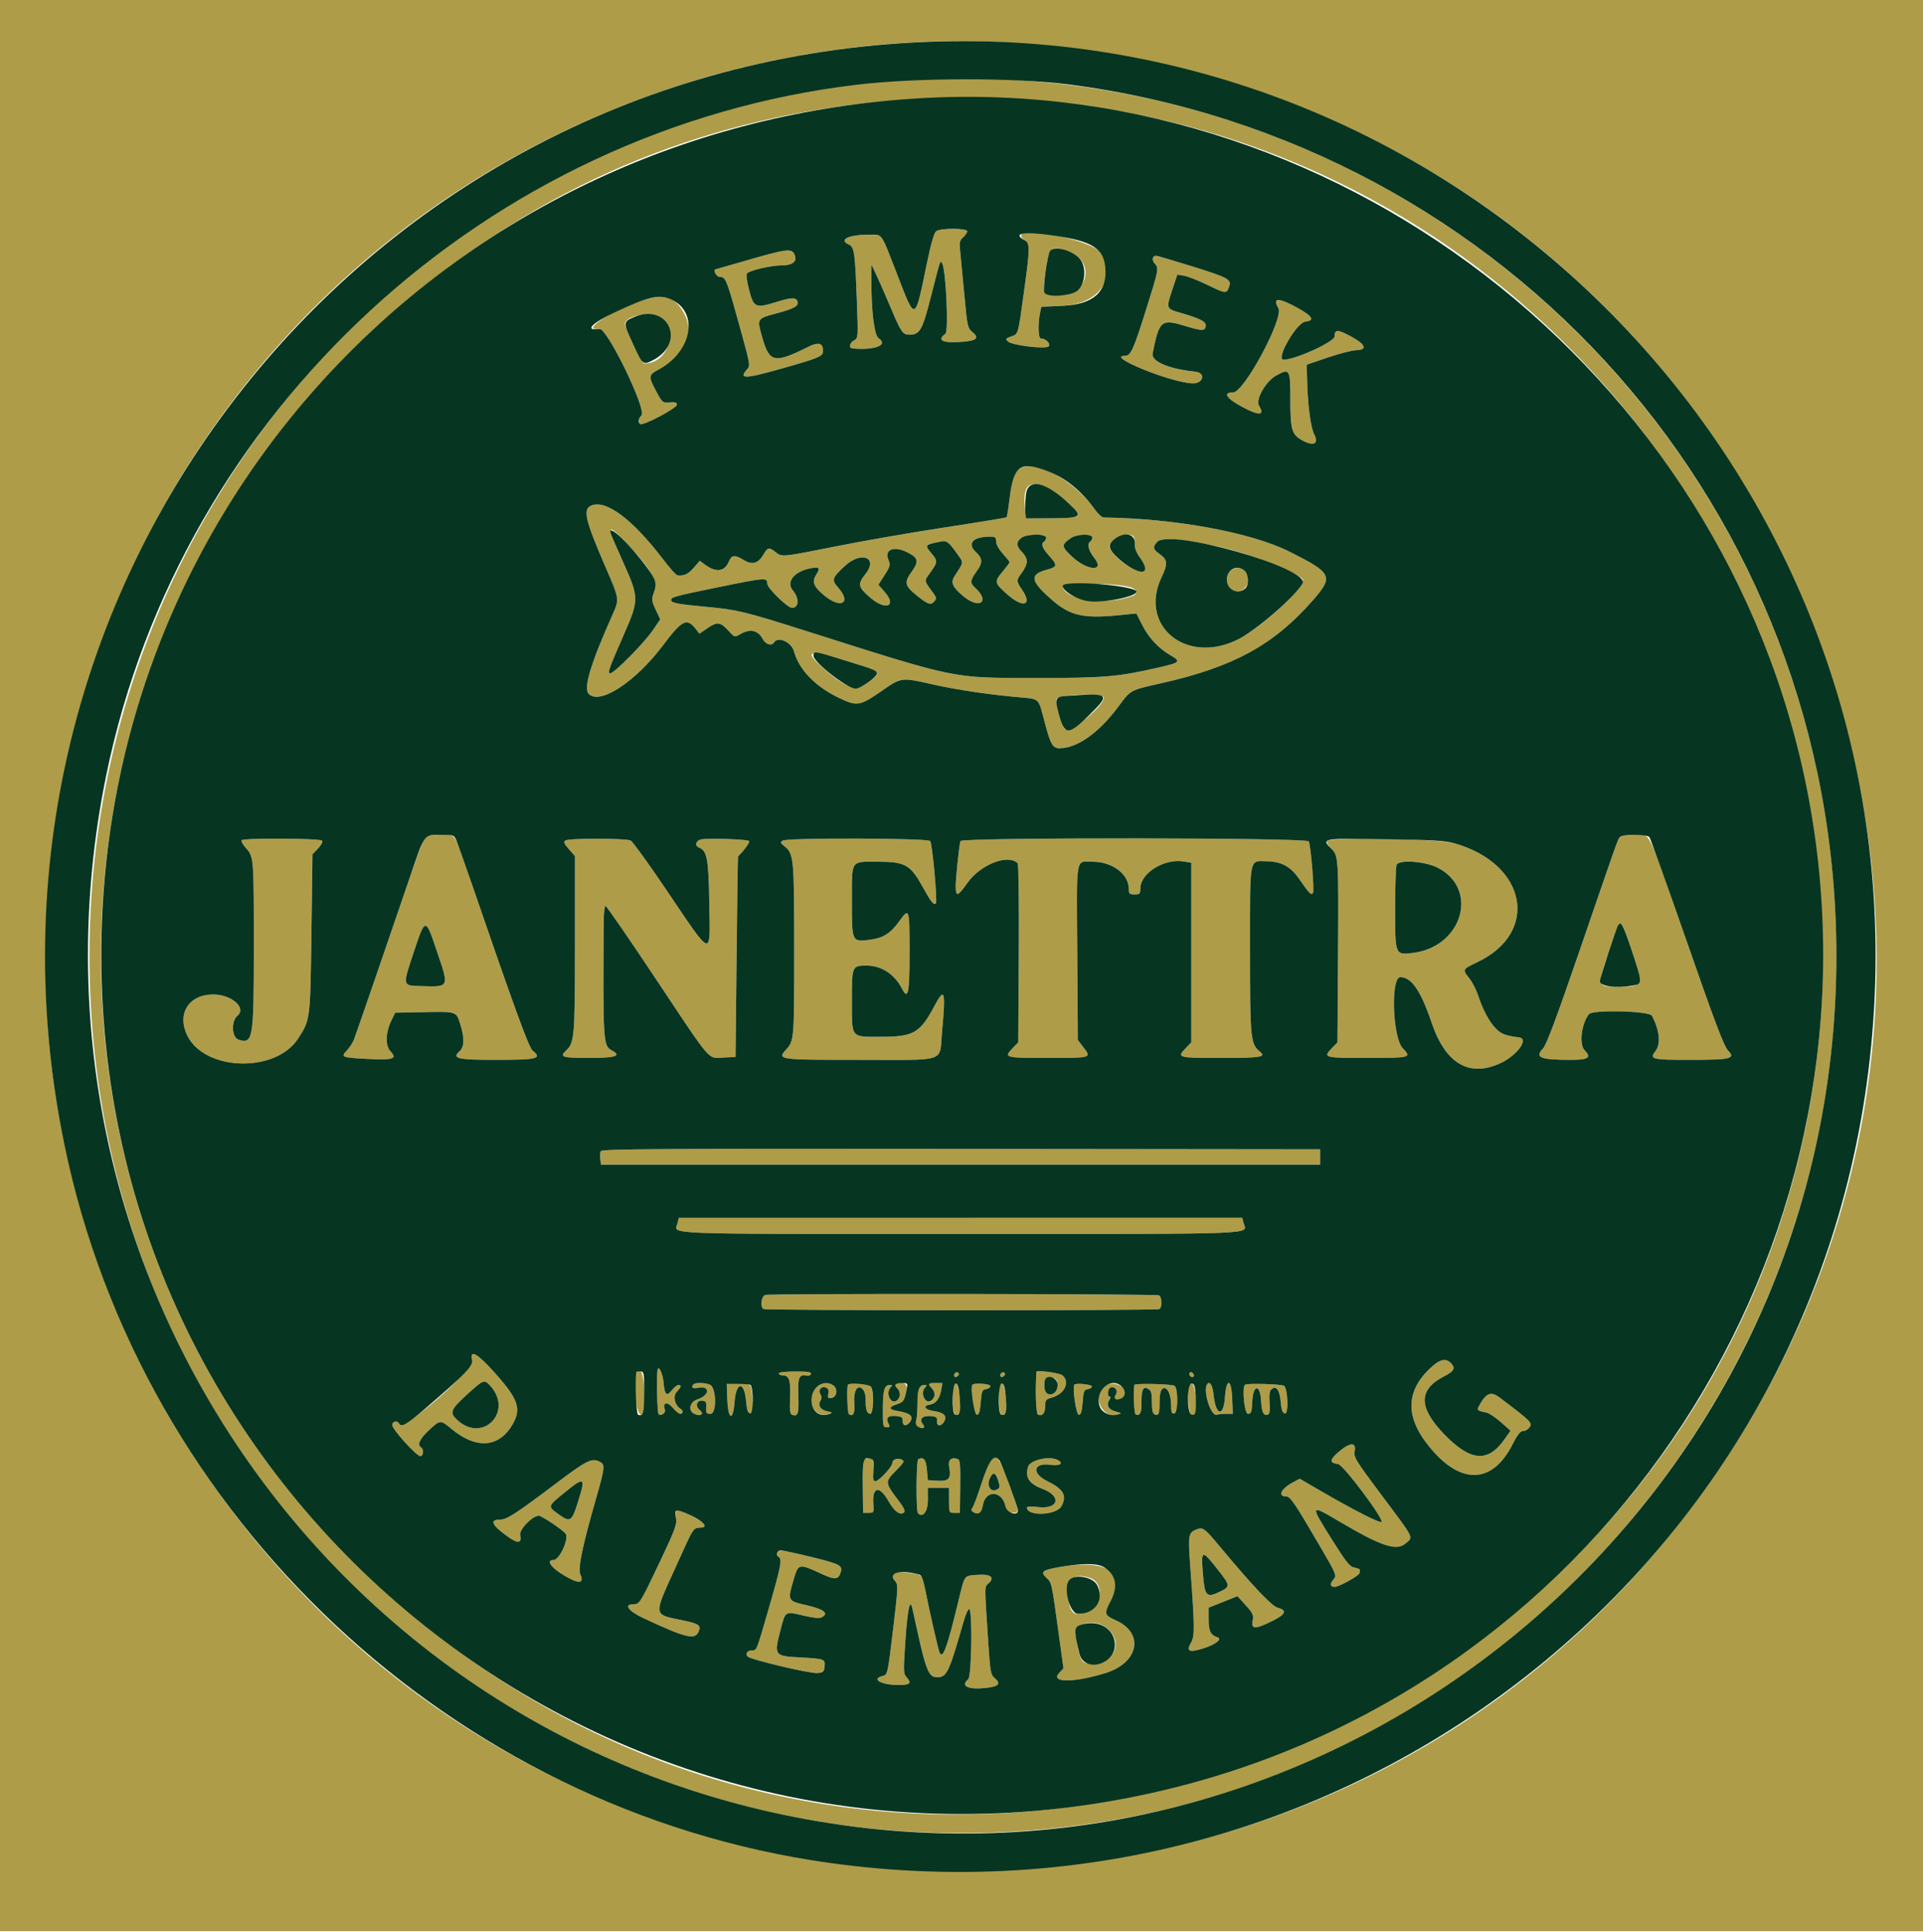 <svg id="svg" version="1.1" xmlns="http://www.w3.org/2000/svg" xmlns:xlink="http://www.w3.org/1999/xlink" width="400" height="401.7" viewBox="0, 0, 400,401.7"><g id="svgg"><path id="path0" d="M0.000 200.800 L 0.000 401.600 200.000 401.600 L 400.000 401.600 400.000 200.800 L 400.000 0.000 200.000 0.000 L 0.000 0.000 0.000 200.800 M209.056 8.817 C 366.403 17.996,446.142 199.572,346.063 320.800 C 269.360 413.712,123.781 411.452,49.797 316.200 C -31.803 211.143,15.955 57.344,142.600 17.339 C 163.891 10.614,187.644 7.568,209.056 8.817 M187.400 16.655 C 92.651 22.772,18.658 102.532,18.608 198.600 C 18.549 312.318,119.159 397.487,231.200 378.563 C 313.022 364.743,376.019 294.718,381.587 211.400 C 388.983 100.704,298.052 9.511,187.400 16.655 M213.800 20.833 C 328.804 28.424,406.762 145.489,369.956 255.322 C 333.863 363.028,204.518 410.717,108.094 351.871 C -8.337 280.816,-7.957 115.842,108.800 45.203 C 139.401 26.689,175.521 18.306,213.800 20.833 M194.712 48.100 C 194.302 48.420,193.627 50.755,192.834 54.600 C 190.260 67.085,190.470 66.996,186.670 57.200 C 183.135 48.087,183.631 48.800,180.826 48.800 C 176.500 48.800,174.336 49.841,176.558 50.853 C 177.711 51.379,177.855 52.404,178.241 62.855 C 178.512 70.205,178.504 70.316,177.658 70.769 C 176.727 71.267,176.492 72.369,177.300 72.450 C 181.900 72.906,184.886 71.751,182.758 70.339 C 181.851 69.736,181.236 64.720,181.245 58.000 L 181.249 55.000 182.209 57.000 C 182.737 58.100,184.003 60.980,185.023 63.400 C 187.431 69.119,187.753 69.600,189.165 69.600 C 191.330 69.600,191.866 68.661,193.613 61.800 C 195.668 53.731,195.564 54.038,195.987 54.800 C 196.770 56.211,197.348 68.902,196.652 69.411 C 194.935 70.667,195.849 71.292,199.182 71.140 C 203.037 70.965,203.897 70.401,202.309 69.088 C 201.277 68.236,201.209 67.935,200.621 61.600 C 200.285 57.970,199.893 53.894,199.752 52.541 C 199.523 50.349,199.587 50.003,200.347 49.352 C 201.919 48.007,201.438 47.600,198.276 47.600 C 196.546 47.600,195.091 47.804,194.712 48.100 M212.400 48.986 C 212.400 49.308,212.760 49.765,213.200 50.000 C 214.256 50.565,214.236 51.688,213.006 60.600 C 211.735 69.811,211.842 69.437,210.323 69.967 C 209.207 70.356,209.117 70.487,209.621 70.987 C 210.452 71.810,217.490 72.672,218.125 72.029 C 218.641 71.504,217.556 70.400,216.524 70.400 C 215.963 70.400,215.863 67.290,216.350 65.000 L 216.605 63.800 221.035 63.600 C 228.599 63.258,232.540 57.652,228.854 52.476 C 227.090 49.999,212.400 46.883,212.400 48.986 M222.165 52.250 C 227.890 54.201,226.483 61.400,220.376 61.400 C 216.853 61.400,216.798 61.307,217.460 56.528 C 218.185 51.284,218.497 51.000,222.165 52.250 M155.800 54.017 C 152.060 55.099,148.955 55.988,148.900 55.992 C 148.180 56.048,149.002 57.600,149.751 57.600 C 150.995 57.600,151.118 57.925,154.419 69.912 C 155.982 75.592,156.055 76.076,155.451 76.744 C 153.563 78.829,154.805 78.838,162.080 76.789 C 170.387 74.449,171.200 74.113,171.200 73.016 C 171.200 71.318,170.275 71.048,168.132 72.122 C 161.168 75.608,160.082 75.416,158.634 70.438 C 157.411 66.228,157.383 66.279,161.425 65.193 C 165.274 64.159,166.242 63.608,165.878 62.658 C 165.546 61.794,164.641 61.828,161.416 62.824 C 157.150 64.142,156.777 63.974,155.825 60.309 C 155.304 58.306,155.158 57.082,155.411 56.830 C 156.032 56.209,160.395 55.200,162.455 55.200 C 164.986 55.200,166.001 54.298,165.186 52.774 C 164.585 51.652,163.458 51.801,155.800 54.017 M239.784 53.625 C 239.640 53.859,239.809 54.368,240.161 54.757 C 241.083 55.775,241.042 55.996,238.365 64.482 C 235.716 72.881,235.198 74.000,233.961 74.000 C 229.865 74.000,243.417 79.524,248.000 79.722 C 250.328 79.823,250.897 77.508,248.600 77.282 C 243.177 76.748,239.430 75.148,239.758 73.508 C 241.147 66.563,241.514 66.260,246.642 67.824 C 250.128 68.887,250.800 68.855,250.800 67.620 C 250.800 66.831,249.466 66.180,245.520 65.045 C 242.568 64.196,242.551 64.150,243.818 60.346 L 244.895 57.111 246.276 57.335 C 247.035 57.458,249.163 58.288,251.005 59.179 C 254.966 61.097,255.101 61.113,255.626 59.731 C 256.240 58.115,255.673 57.793,247.967 55.385 C 240.476 53.044,240.182 52.981,239.784 53.625 M134.600 62.193 C 128.272 63.904,120.125 69.047,124.730 68.423 C 126.296 68.211,134.527 85.154,133.441 86.354 C 132.716 87.156,132.619 87.841,133.183 88.189 C 133.803 88.573,140.800 84.876,140.800 84.165 C 140.800 83.683,140.451 83.568,139.300 83.669 C 137.837 83.797,137.768 83.741,136.511 81.400 C 134.831 78.272,134.864 77.977,137.017 76.835 C 142.951 73.687,144.810 68.877,141.833 64.378 C 140.120 61.790,138.218 61.215,134.600 62.193 M265.477 62.656 C 265.336 62.797,265.531 63.438,265.911 64.082 C 267.096 66.093,258.778 81.600,256.513 81.600 C 254.337 81.600,255.002 82.764,258.165 84.493 C 261.869 86.518,263.206 86.480,261.900 84.388 C 261.098 83.104,263.280 79.285,265.514 78.062 C 268.266 76.557,268.400 76.782,268.400 82.928 C 268.400 89.449,268.688 90.417,270.987 91.637 C 273.258 92.842,274.363 92.262,273.388 90.376 C 272.657 88.962,272.059 84.607,271.912 79.621 L 271.800 75.842 276.200 74.345 C 278.620 73.522,281.275 72.837,282.100 72.824 C 284.440 72.786,284.087 71.652,281.249 70.092 C 278.283 68.462,277.600 68.437,277.600 69.960 C 277.600 71.072,269.438 74.800,267.003 74.800 C 265.251 74.800,269.689 67.061,271.547 66.875 C 273.562 66.673,273.034 65.757,269.900 64.019 C 267.085 62.458,266.008 62.126,265.477 62.656 M137.354 66.035 C 141.170 69.037,138.866 75.600,133.997 75.600 C 133.521 75.600,130.000 68.336,130.000 67.355 C 130.000 65.658,135.597 64.654,137.354 66.035 M212.400 97.318 C 210.998 98.026,210.536 99.241,210.016 103.585 C 209.767 105.667,209.477 107.456,209.373 107.560 C 209.268 107.665,203.562 108.606,196.691 109.651 C 189.821 110.696,179.644 112.463,174.076 113.576 C 162.521 115.886,162.672 115.872,161.309 114.800 C 159.937 113.721,159.706 113.775,158.745 115.403 C 157.679 117.209,156.426 117.528,154.665 116.440 C 152.844 115.315,152.188 115.381,151.621 116.748 C 150.738 118.881,148.992 119.124,146.677 117.435 L 145.554 116.616 144.277 118.087 C 143.122 119.418,142.338 119.782,140.918 119.646 C 140.653 119.621,139.331 118.149,137.981 116.375 C 131.556 107.935,125.973 103.773,122.933 105.158 C 121.196 105.949,121.726 108.164,126.021 118.079 C 128.857 124.627,128.852 124.590,127.419 127.800 C 122.798 138.150,121.305 143.145,122.480 144.320 C 124.798 146.638,132.202 141.788,137.881 134.231 C 141.836 128.968,142.844 128.439,144.637 130.688 L 145.504 131.775 147.074 130.688 C 149.146 129.251,149.829 129.313,151.451 131.083 C 152.808 132.565,152.811 132.566,153.967 131.883 C 155.983 130.692,157.693 131.047,158.625 132.848 C 159.214 133.988,160.507 134.397,161.000 133.600 C 161.834 132.251,164.645 133.539,165.177 135.513 C 166.189 139.272,169.672 142.842,174.599 145.170 C 178.278 146.909,178.857 146.817,183.231 143.800 C 187.596 140.789,187.334 140.823,194.206 142.366 C 199.224 143.492,206.062 144.494,212.497 145.045 C 216.154 145.358,216.019 145.221,217.200 149.800 C 218.479 154.758,218.943 155.600,220.395 155.600 C 224.053 155.600,228.615 152.372,232.631 146.941 C 235.244 143.407,234.933 143.574,241.800 142.021 C 256.631 138.666,265.022 134.060,273.067 124.859 C 277.460 119.834,277.153 119.196,268.188 114.700 C 260.240 110.715,244.477 107.820,229.568 107.609 C 229.220 107.604,228.381 106.835,227.703 105.900 C 223.389 99.948,215.714 95.643,212.400 97.318 M217.910 101.618 C 221.048 103.186,224.768 106.592,224.086 107.274 C 223.768 107.592,221.900 107.760,218.504 107.776 L 213.400 107.800 213.264 106.602 C 212.613 100.869,213.820 99.574,217.910 101.618 M130.433 113.062 C 135.615 118.503,136.863 120.864,135.925 123.457 C 135.510 124.603,135.570 125.028,136.392 126.784 L 137.335 128.797 135.768 131.093 C 133.953 133.752,127.774 140.000,126.959 140.000 C 126.307 140.000,126.570 139.255,129.924 131.600 C 132.906 124.796,132.898 124.194,129.743 117.181 C 125.983 108.822,126.044 108.455,130.433 113.062 M217.600 111.776 C 217.600 112.093,217.420 112.464,217.200 112.600 C 216.469 113.052,216.785 113.981,218.200 115.547 C 219.998 117.537,219.963 117.872,217.900 118.424 C 214.398 119.360,214.313 120.536,217.526 123.589 C 222.243 128.071,224.757 128.756,233.286 127.885 L 236.373 127.569 237.545 129.885 C 238.923 132.610,240.917 134.766,243.407 136.225 C 245.695 137.566,245.528 137.765,241.296 138.741 C 232.525 140.764,229.767 141.001,215.200 140.984 C 197.835 140.963,199.440 141.293,167.600 131.190 C 154.901 127.161,153.369 126.790,146.986 126.198 C 140.900 125.634,139.600 125.385,139.600 124.781 C 139.600 124.169,140.348 123.964,149.091 122.177 C 159.392 120.071,159.600 120.056,159.600 121.385 C 159.600 122.290,163.813 126.400,164.741 126.400 C 166.200 126.400,166.303 124.421,164.929 122.788 C 163.431 121.008,165.205 118.811,168.663 118.162 C 170.412 117.834,170.677 118.118,169.829 119.411 C 168.804 120.977,169.188 121.985,171.542 123.901 C 174.934 126.662,177.147 125.390,174.398 122.259 C 172.924 120.580,173.041 120.185,175.765 117.675 C 179.201 114.507,182.742 115.950,180.000 119.400 C 178.361 121.462,178.472 122.050,180.900 124.182 C 184.195 127.075,186.706 126.143,183.980 123.039 L 182.717 121.600 184.004 119.593 C 185.187 117.750,185.251 117.488,184.788 116.371 C 183.902 114.231,185.987 113.459,188.800 114.887 C 191.049 116.028,191.185 116.732,189.589 118.956 C 188.009 121.156,188.184 121.841,190.874 123.983 C 193.089 125.747,193.647 125.908,194.400 125.000 C 194.802 124.516,194.772 124.227,194.246 123.500 C 192.100 120.535,192.163 120.941,193.544 119.019 C 195.060 116.908,195.077 116.645,193.800 115.127 C 192.273 113.313,192.298 113.282,195.803 112.592 C 196.902 112.375,197.362 112.724,198.983 115.004 C 200.511 117.153,200.549 116.711,198.567 119.780 C 197.695 121.130,198.104 122.077,200.376 123.980 C 203.729 126.787,206.049 125.141,202.837 122.234 C 201.729 121.231,201.779 120.698,203.161 118.790 C 204.460 116.998,204.417 116.131,202.962 114.765 C 201.107 113.022,202.409 111.600,205.860 111.600 C 207.022 111.600,207.200 111.732,207.200 112.599 C 207.200 113.179,207.787 114.248,208.600 115.147 C 209.370 116.000,210.000 116.793,210.000 116.911 C 210.000 117.028,209.370 117.878,208.600 118.800 C 206.766 120.995,206.801 121.180,209.497 123.583 C 212.809 126.535,214.837 125.935,212.614 122.659 C 211.362 120.814,211.362 120.659,212.600 119.036 C 213.150 118.314,213.600 117.278,213.600 116.732 C 213.600 116.186,213.150 115.317,212.600 114.800 C 210.567 112.890,211.924 111.200,215.489 111.200 C 217.060 111.200,217.600 111.347,217.600 111.776 M227.200 111.776 C 227.200 112.093,227.020 112.464,226.800 112.600 C 226.053 113.062,226.396 114.480,227.633 116.042 C 229.893 118.895,226.235 118.732,223.100 115.839 C 220.732 113.655,220.705 113.303,222.789 111.877 C 224.041 111.020,227.200 110.948,227.200 111.776 M235.862 111.700 C 236.032 111.975,236.120 112.680,236.059 113.266 C 235.987 113.950,236.379 114.931,237.150 115.995 C 238.451 117.791,238.417 118.808,237.057 118.786 C 235.333 118.757,230.800 115.060,230.800 113.683 C 230.800 111.955,235.002 110.309,235.862 111.700 M252.241 113.408 C 258.902 114.746,269.074 118.541,270.941 120.386 C 272.106 121.536,262.463 130.539,257.400 133.029 C 246.719 138.280,236.830 130.149,241.610 120.044 C 242.964 117.182,242.895 116.407,241.176 115.183 C 239.817 114.215,239.731 113.762,240.700 112.687 C 241.571 111.720,244.858 111.926,252.241 113.408 M256.089 118.623 C 255.037 119.360,254.865 121.624,255.801 122.401 C 257.366 123.699,259.600 122.648,259.600 120.613 C 259.600 118.400,257.835 117.400,256.089 118.623 M234.900 122.052 C 236.594 122.480,236.893 123.433,235.500 123.960 C 230.470 125.864,222.076 124.861,221.069 122.236 C 220.696 121.263,231.226 121.123,234.900 122.052 M175.875 137.368 C 183.529 139.734,183.537 139.741,180.601 141.900 C 177.981 143.827,175.810 143.078,170.738 138.497 C 167.240 135.336,168.444 135.071,175.875 137.368 M229.600 145.056 C 229.600 146.939,222.415 152.630,221.413 151.541 C 220.762 150.834,219.479 146.091,219.749 145.388 C 220.138 144.375,229.600 144.056,229.600 145.056 M88.230 174.500 C 87.906 174.995,86.570 178.550,85.261 182.400 C 80.946 195.089,74.094 214.978,73.617 216.200 C 73.360 216.860,72.696 217.875,72.142 218.456 C 70.829 219.832,71.031 219.915,76.428 220.204 C 81.787 220.491,82.698 220.195,81.237 218.639 C 80.103 217.432,80.185 214.727,81.435 212.168 L 82.200 210.600 87.800 210.485 C 95.010 210.337,94.897 210.302,95.723 212.924 C 96.637 215.822,96.597 217.698,95.601 218.599 C 93.928 220.113,95.109 220.400,103.016 220.400 C 111.838 220.400,112.856 220.145,110.774 218.459 C 110.002 217.835,106.916 209.363,97.928 183.200 C 94.284 172.590,94.946 173.600,91.630 173.600 C 89.155 173.600,88.748 173.708,88.230 174.500 M336.917 174.100 C 336.456 174.704,336.468 174.669,328.391 198.200 C 323.824 211.504,321.654 217.299,320.968 218.022 C 319.165 219.925,320.342 220.400,326.868 220.400 C 330.379 220.400,331.092 219.892,329.631 218.431 C 328.432 217.232,328.935 212.902,330.506 210.900 C 331.268 209.928,343.074 210.218,343.612 211.222 C 345.197 214.185,345.502 217.108,344.374 218.542 C 343.018 220.266,343.528 220.400,351.450 220.400 C 360.095 220.400,361.081 220.154,359.415 218.416 C 358.601 217.566,356.596 212.261,350.924 195.952 C 342.368 171.351,343.466 173.600,340.000 173.600 C 338.308 173.600,337.155 173.787,336.917 174.100 M50.236 174.742 C 50.120 174.930,50.539 175.659,51.166 176.362 C 52.788 178.178,52.800 178.331,52.800 196.790 C 52.800 216.153,52.635 217.163,49.620 216.206 C 48.194 215.754,48.050 212.320,49.411 211.191 C 51.340 209.590,48.132 206.800,44.361 206.800 C 39.267 206.800,36.733 210.802,38.954 215.341 C 42.592 222.778,57.335 223.189,62.000 215.983 C 64.555 212.038,64.541 212.146,64.781 194.126 L 65.000 177.651 66.144 176.458 C 66.773 175.802,67.167 175.070,67.020 174.833 C 66.696 174.308,50.558 174.221,50.236 174.742 M117.630 174.773 C 117.166 175.066,117.298 175.406,118.330 176.581 L 119.600 178.028 119.598 196.314 C 119.595 215.494,119.489 216.814,117.813 218.388 C 116.291 219.817,116.837 220.000,122.624 220.000 C 128.125 220.000,129.382 219.568,127.232 218.417 C 125.468 217.473,125.417 216.652,125.580 191.500 C 125.591 189.795,125.764 188.400,125.965 188.400 C 126.165 188.400,130.915 195.291,136.519 203.713 C 148.246 221.336,147.162 220.076,150.465 219.920 L 153.000 219.800 153.216 199.000 C 153.335 187.560,153.470 178.161,153.516 178.114 C 154.925 176.669,156.040 175.107,155.821 174.887 C 155.452 174.516,147.043 174.252,145.771 174.571 C 144.688 174.843,144.465 175.897,145.415 176.261 C 147.060 176.892,147.388 178.640,147.532 187.545 C 147.723 199.365,148.425 199.574,138.473 184.854 C 134.882 179.543,131.609 175.019,131.199 174.799 C 130.270 174.302,118.410 174.280,117.630 174.773 M162.800 174.809 C 162.287 175.149,162.328 175.307,163.084 175.903 C 165.135 177.519,165.200 178.188,165.200 197.613 C 165.200 216.288,165.189 216.423,163.499 218.280 C 161.599 220.368,161.830 220.400,178.938 220.400 C 197.290 220.400,195.369 221.062,195.960 214.531 C 196.736 205.950,196.513 205.176,194.403 209.133 C 191.368 214.828,190.035 215.600,183.241 215.600 C 176.876 215.600,177.200 216.005,177.200 208.051 C 177.200 200.832,177.214 200.800,180.300 200.800 C 183.317 200.800,186.066 202.578,187.566 205.500 C 188.895 208.089,189.200 206.689,189.200 198.000 C 189.200 188.799,189.152 188.658,187.031 191.610 C 185.250 194.089,183.669 195.084,180.975 195.420 C 177.183 195.894,177.200 195.930,177.200 187.466 C 177.200 178.652,176.848 179.200,182.506 179.200 C 188.361 179.200,189.366 179.777,192.075 184.698 C 193.656 187.570,194.246 188.287,194.676 187.858 C 195.029 187.505,193.931 175.455,193.495 174.900 C 192.998 174.267,163.751 174.180,162.800 174.809 M199.794 174.900 C 199.515 175.669,198.807 182.389,198.803 184.300 C 198.799 186.568,199.236 186.447,201.213 183.628 C 203.912 179.780,209.678 177.518,211.681 179.521 C 211.874 179.714,211.979 188.138,211.915 198.310 L 211.800 216.748 210.700 217.896 C 208.724 219.957,208.872 220.000,218.000 220.000 C 227.163 220.000,227.073 220.028,225.300 217.705 L 224.200 216.263 224.083 198.632 C 223.942 177.371,223.642 179.200,227.260 179.200 C 231.402 179.200,234.800 181.766,234.800 184.893 C 234.800 185.856,234.956 186.000,236.000 186.000 C 237.073 186.000,237.200 185.870,237.200 184.770 C 237.200 181.582,242.178 178.472,246.200 179.146 L 247.800 179.414 247.800 198.081 L 247.800 216.748 246.700 217.896 C 244.725 219.957,244.874 220.000,253.976 220.000 C 262.240 220.000,263.428 219.817,262.132 218.745 C 260.102 217.066,260.018 216.220,260.015 197.600 C 260.012 177.867,259.796 179.046,263.403 179.101 C 266.553 179.149,268.428 180.162,270.258 182.805 C 272.362 185.843,272.755 186.243,273.113 185.704 C 273.428 185.229,272.689 176.129,272.240 174.961 C 271.938 174.173,200.079 174.113,199.794 174.900 M276.000 174.943 C 276.000 175.284,276.438 176.002,276.973 176.537 C 278.410 177.973,278.448 178.596,278.319 198.474 L 278.200 216.748 277.100 217.896 C 275.124 219.957,275.272 220.000,284.400 220.000 C 293.473 220.000,293.665 219.947,291.778 217.977 C 289.661 215.767,289.241 203.200,291.284 203.200 C 293.605 203.200,295.539 206.022,297.808 212.723 C 300.694 221.245,305.684 224.131,312.200 221.045 C 315.632 219.420,318.073 216.003,315.995 215.731 C 313.157 215.360,312.301 215.039,311.198 213.936 C 309.806 212.545,308.436 209.993,307.431 206.925 C 307.058 205.784,306.226 204.187,305.582 203.377 C 304.165 201.594,304.176 201.572,307.300 200.087 C 320.313 193.903,317.605 179.669,302.600 175.381 C 299.090 174.378,276.000 173.997,276.000 174.943 M299.070 180.454 C 307.757 184.925,304.156 196.991,293.781 198.176 C 290.185 198.586,290.200 198.624,290.200 188.932 C 290.200 184.350,290.338 180.262,290.507 179.849 C 290.974 178.706,296.421 179.091,299.070 180.454 M90.882 197.820 C 93.469 205.487,93.589 205.242,87.309 205.053 C 83.712 204.944,83.724 205.008,86.044 198.063 C 88.500 190.712,88.485 190.713,90.882 197.820 M339.367 197.500 C 341.930 205.191,341.929 205.193,336.400 205.190 C 332.177 205.188,332.183 205.208,334.567 198.099 C 337.178 190.314,336.980 190.339,339.367 197.500 M124.950 239.386 C 124.835 239.686,124.799 240.443,124.870 241.066 L 125.000 242.200 199.800 242.200 L 274.600 242.200 274.600 240.600 L 274.600 239.000 199.880 238.920 C 137.019 238.852,125.127 238.926,124.950 239.386 M140.942 254.288 C 140.317 256.780,135.723 256.600,199.800 256.600 C 263.900 256.600,259.284 256.782,258.655 254.279 L 258.393 253.234 199.798 253.243 L 141.202 253.253 140.942 254.288 M159.176 269.287 C 158.333 269.599,158.064 271.745,158.810 272.206 C 159.363 272.548,240.614 272.562,241.166 272.221 C 241.785 271.838,241.704 269.615,241.062 269.368 C 240.219 269.045,160.046 268.965,159.176 269.287 M98.186 282.735 C 98.654 284.868,84.020 297.651,83.000 296.000 C 82.577 295.316,81.600 295.561,81.600 296.351 C 81.600 297.246,86.628 302.800,87.437 302.800 C 88.078 302.800,88.207 301.375,87.600 301.000 C 86.735 300.466,87.288 299.227,89.183 297.455 C 91.581 295.211,91.588 295.211,93.928 297.155 C 99.038 301.401,103.766 301.071,106.578 296.274 C 108.534 292.936,107.847 290.960,102.760 285.300 C 99.287 281.435,97.706 280.549,98.186 282.735 M297.269 284.733 C 292.044 289.822,292.381 295.465,298.301 302.007 C 304.483 308.838,310.670 308.204,314.633 300.334 C 315.595 298.425,316.235 297.600,316.756 297.600 C 317.166 297.600,317.724 297.332,317.996 297.005 C 318.897 295.919,318.791 295.807,311.967 290.642 C 310.198 289.303,309.233 289.613,307.876 291.956 C 307.103 293.290,307.105 293.294,309.200 293.752 C 309.750 293.872,311.100 294.768,312.200 295.741 L 314.200 297.512 312.985 299.250 C 309.512 304.219,305.892 303.933,300.406 298.256 C 294.991 292.652,295.005 288.934,300.452 286.174 C 302.496 285.138,302.816 284.473,301.771 283.429 C 300.658 282.316,299.367 282.690,297.269 284.733 M136.779 284.867 C 136.501 286.644,136.705 294.032,137.036 294.159 C 137.724 294.422,138.539 293.740,138.295 293.104 C 137.738 291.653,138.801 291.389,139.905 292.704 C 140.507 293.421,141.225 294.006,141.500 294.004 C 142.100 293.999,142.162 293.348,141.597 292.998 C 140.358 292.233,139.918 290.339,140.769 289.433 C 141.714 288.427,141.817 288.000,141.115 288.000 C 140.848 288.000,140.234 288.495,139.751 289.100 C 138.637 290.494,138.255 290.101,138.002 287.300 C 137.849 285.606,136.945 283.807,136.779 284.867 M132.382 285.300 C 131.671 289.285,132.464 294.902,133.636 294.178 C 134.477 293.658,134.066 285.200,133.200 285.200 C 132.760 285.200,132.392 285.245,132.382 285.300 M162.000 285.600 C 162.000 285.820,162.338 286.000,162.751 286.000 C 164.149 286.000,164.491 286.987,164.341 290.587 C 164.239 293.050,164.338 294.044,164.700 294.183 C 165.977 294.673,166.201 294.025,166.063 290.235 C 165.920 286.325,166.225 285.673,168.009 286.086 C 168.279 286.149,168.583 285.975,168.683 285.700 C 168.821 285.325,168.011 285.200,165.433 285.200 C 163.411 285.200,162.000 285.364,162.000 285.600 M198.588 285.620 C 198.207 286.235,198.728 286.632,199.242 286.118 C 199.529 285.831,199.536 285.607,199.262 285.439 C 199.039 285.300,198.735 285.382,198.588 285.620 M208.188 285.620 C 207.807 286.235,208.328 286.632,208.842 286.118 C 209.129 285.831,209.136 285.607,208.862 285.439 C 208.639 285.300,208.335 285.382,208.188 285.620 M215.590 285.252 C 215.309 289.379,215.488 294.026,215.934 294.197 C 216.841 294.544,217.400 293.863,217.400 292.413 C 217.400 291.162,217.542 290.985,218.844 290.613 C 221.489 289.856,222.633 287.356,220.966 285.972 C 220.409 285.510,215.616 284.868,215.590 285.252 M247.439 285.538 C 247.300 285.761,247.382 286.065,247.620 286.212 C 248.235 286.593,248.632 286.072,248.118 285.558 C 247.831 285.271,247.607 285.264,247.439 285.538 M219.367 286.643 C 219.734 286.783,220.000 287.352,220.000 287.994 C 220.000 290.181,217.514 290.790,217.270 288.663 C 217.036 286.627,217.689 285.999,219.367 286.643 M101.911 288.105 C 106.925 293.443,100.447 300.263,95.100 295.276 C 93.466 293.752,93.700 293.139,97.100 290.034 C 100.547 286.886,100.706 286.822,101.911 288.105 M144.267 287.867 C 143.652 288.481,144.077 288.847,145.136 288.614 C 147.739 288.042,147.707 290.137,145.100 290.980 C 143.499 291.497,143.051 293.278,144.347 293.972 C 145.624 294.655,146.596 294.087,145.570 293.256 C 144.531 292.415,144.917 291.103,146.151 291.279 C 146.843 291.378,146.981 291.641,146.898 292.700 C 146.808 293.858,146.910 294.000,147.832 294.000 C 148.966 294.000,149.070 289.489,147.966 288.159 C 147.496 287.593,144.757 287.376,144.267 287.867 M151.285 290.994 C 151.439 295.285,152.491 295.658,152.800 291.532 C 153.123 287.221,154.836 287.153,155.200 291.437 C 155.353 293.235,155.561 293.823,156.079 293.922 C 156.684 294.037,156.732 293.733,156.524 291.125 C 156.239 287.572,156.454 287.813,153.557 287.800 L 151.171 287.789 151.285 290.994 M169.782 288.582 C 167.329 291.034,169.473 295.205,172.581 294.028 C 173.243 293.778,173.165 293.693,172.072 293.474 C 170.646 293.189,170.055 292.244,170.679 291.245 C 170.956 290.801,170.947 290.378,170.651 289.909 C 170.103 289.039,170.844 288.178,171.819 288.552 C 172.287 288.732,172.432 289.119,172.297 289.826 C 172.134 290.680,172.238 290.823,172.951 290.721 C 174.071 290.561,174.343 288.840,173.362 288.122 C 172.263 287.319,170.865 287.499,169.782 288.582 M176.349 288.000 C 176.103 288.906,176.279 293.857,176.564 294.063 C 177.446 294.701,177.859 293.909,177.700 291.883 C 177.494 289.260,178.330 287.785,179.416 288.854 C 179.815 289.248,180.073 290.124,180.063 291.054 C 180.041 293.110,180.332 294.000,181.027 294.000 C 181.701 294.000,181.849 289.411,181.207 288.400 C 180.849 287.835,176.491 287.476,176.349 288.000 M186.286 287.848 C 186.150 287.984,186.300 288.357,186.619 288.676 C 187.370 289.427,187.361 290.568,186.600 291.200 C 185.333 292.252,184.083 289.677,185.280 288.480 C 185.653 288.107,185.620 288.000,185.129 288.000 C 183.960 288.000,183.658 288.995,183.636 292.906 C 183.617 296.551,183.667 296.800,184.422 296.800 C 185.118 296.800,185.166 296.685,184.777 295.957 C 184.172 294.827,184.755 294.309,186.449 294.471 C 187.557 294.577,187.794 294.762,187.768 295.500 C 187.732 296.527,188.466 296.684,189.196 295.805 C 190.196 294.600,189.432 293.867,186.700 293.413 C 184.829 293.102,184.786 292.599,186.581 292.006 C 187.964 291.550,188.115 291.318,188.602 288.900 C 188.856 287.640,187.231 286.902,186.286 287.848 M193.200 287.829 C 193.200 287.954,193.470 288.327,193.800 288.657 C 195.050 289.907,193.922 292.297,192.600 291.200 C 191.879 290.602,191.815 289.145,192.480 288.480 C 192.853 288.107,192.820 288.000,192.329 288.000 C 191.227 288.000,190.828 288.975,190.848 291.624 C 190.858 293.041,190.746 294.680,190.598 295.267 C 190.391 296.089,190.509 296.430,191.112 296.753 C 192.053 297.257,192.567 296.883,191.952 296.142 C 191.125 295.145,191.870 294.341,193.497 294.476 C 194.787 294.582,194.986 294.728,194.905 295.500 C 194.783 296.650,195.811 296.701,196.414 295.574 C 197.042 294.401,196.358 293.744,194.163 293.415 C 192.307 293.137,191.893 292.314,193.490 292.078 C 194.649 291.906,195.453 290.855,195.767 289.100 L 196.036 287.600 194.618 287.600 C 193.838 287.600,193.200 287.703,193.200 287.829 M198.200 290.785 C 198.200 293.874,198.517 294.689,199.475 294.063 C 200.141 293.629,199.526 287.832,198.800 287.694 C 198.307 287.600,198.200 288.152,198.200 290.785 M202.239 288.000 C 201.857 288.895,202.680 294.200,203.200 294.200 C 203.651 294.200,203.850 293.556,204.000 291.600 C 204.178 289.280,204.297 288.986,205.100 288.872 C 205.595 288.802,206.000 288.515,206.000 288.234 C 206.000 287.743,202.443 287.522,202.239 288.000 M207.789 290.783 C 207.800 293.872,208.119 294.687,209.075 294.063 C 209.749 293.623,209.125 287.832,208.389 287.692 C 207.881 287.595,207.780 288.118,207.789 290.783 M223.452 287.978 C 223.058 288.865,223.870 294.200,224.400 294.200 C 224.851 294.200,225.050 293.556,225.200 291.600 C 225.380 289.259,225.492 288.987,226.323 288.869 C 227.868 288.650,227.059 287.843,225.249 287.798 C 224.315 287.774,223.507 287.855,223.452 287.978 M230.122 288.004 C 226.826 289.332,228.944 295.103,232.384 294.169 C 233.390 293.895,233.387 293.889,232.081 293.530 C 230.567 293.114,230.067 292.225,230.740 291.147 C 231.060 290.635,231.071 290.400,230.776 290.400 C 230.243 290.400,230.447 288.710,231.000 288.538 C 231.922 288.250,232.621 289.142,232.114 289.959 C 231.533 290.897,232.171 291.313,233.300 290.732 C 235.665 289.516,232.696 286.968,230.122 288.004 M235.960 288.000 C 235.687 289.365,235.896 294.028,236.236 294.158 C 237.103 294.491,237.475 293.763,237.441 291.800 C 237.392 289.043,237.754 288.240,238.794 288.797 C 239.461 289.154,239.600 289.632,239.600 291.571 C 239.600 293.212,239.768 293.979,240.161 294.130 C 241.030 294.463,241.200 294.046,241.200 291.582 C 241.200 290.105,241.399 289.133,241.764 288.830 C 242.648 288.096,243.600 289.801,243.600 292.118 C 243.600 293.722,243.717 294.036,244.274 293.929 C 245.036 293.782,245.101 288.965,244.352 288.200 C 243.964 287.804,236.037 287.615,235.960 288.000 M247.200 290.728 C 247.200 293.790,247.995 295.522,248.635 293.854 C 249.160 292.485,248.604 287.809,247.900 287.675 C 247.281 287.557,247.200 287.909,247.200 290.728 M251.169 287.764 C 250.070 288.864,251.843 294.670,253.133 294.196 C 253.426 294.088,254.288 294.000,255.050 294.000 L 256.434 294.000 256.317 290.900 C 256.156 286.642,255.100 286.412,254.800 290.569 C 254.498 294.745,252.918 294.449,252.447 290.127 C 252.229 288.134,251.727 287.206,251.169 287.764 M258.967 287.967 C 258.309 288.623,258.855 294.000,259.581 294.000 C 260.259 294.000,260.377 293.672,260.481 291.500 C 260.656 287.819,262.135 287.731,262.323 291.390 C 262.442 293.725,262.857 294.506,263.788 294.149 C 264.090 294.033,264.192 293.178,264.083 291.670 C 263.964 290.028,264.075 289.235,264.471 288.907 C 265.468 288.079,266.175 289.025,266.394 291.478 C 266.551 293.246,266.762 293.823,267.287 293.923 C 268.048 294.068,267.908 289.045,267.128 288.200 C 266.780 287.823,259.326 287.610,258.967 287.967 M278.400 301.967 C 276.520 303.601,276.511 304.208,278.361 304.466 C 279.426 304.614,287.793 315.764,287.363 316.460 C 287.122 316.851,281.527 314.002,274.477 309.899 L 270.353 307.499 268.952 308.250 C 266.424 309.603,265.686 311.200,267.588 311.200 C 268.400 311.200,269.425 312.727,274.778 321.910 C 277.898 327.262,278.066 327.664,277.453 328.341 C 276.559 329.329,276.634 330.000,277.637 330.000 C 278.540 330.000,282.800 327.612,282.800 327.107 C 282.800 326.938,282.835 326.665,282.877 326.500 C 282.920 326.335,282.426 326.108,281.780 325.997 C 280.777 325.823,280.098 324.986,277.103 320.226 C 272.418 312.781,272.430 312.750,278.572 316.382 C 287.260 321.519,290.441 322.587,292.327 321.000 C 294.031 319.566,294.360 320.245,287.565 311.166 C 281.916 303.619,281.546 303.015,281.783 301.751 C 282.143 299.831,280.755 299.920,278.400 301.967 M179.800 303.432 C 179.556 303.534,179.425 305.750,179.464 309.100 L 179.529 314.600 180.664 314.600 C 181.766 314.600,181.796 314.545,181.669 312.760 C 181.408 309.096,182.935 308.834,184.843 312.215 C 186.046 314.347,187.318 315.242,188.073 314.487 C 188.331 314.229,187.965 313.437,187.016 312.194 C 184.087 308.357,184.061 308.171,186.164 306.037 C 188.184 303.985,188.277 303.792,187.400 303.455 C 186.578 303.140,185.600 303.567,185.600 304.242 C 185.600 305.024,182.832 308.000,182.104 308.000 C 181.618 308.000,181.536 307.576,181.682 305.817 C 181.880 303.426,181.365 302.773,179.800 303.432 M191.000 303.427 C 190.580 303.609,190.517 314.251,190.934 314.667 C 191.977 315.710,193.009 314.339,193.005 311.916 L 193.000 309.400 195.200 309.400 L 197.400 309.400 197.400 312.000 C 197.400 314.589,197.405 314.600,198.536 314.600 L 199.671 314.600 199.736 309.095 C 199.791 304.351,199.711 303.562,199.156 303.386 C 197.839 302.968,197.164 303.603,197.429 305.012 C 197.890 307.471,197.415 308.056,195.067 307.920 L 193.000 307.800 192.800 305.603 C 192.606 303.468,192.158 302.926,191.000 303.427 M205.855 304.100 C 205.545 304.595,204.707 306.800,203.992 309.000 C 203.278 311.200,202.504 313.239,202.272 313.530 C 201.968 313.914,202.011 314.163,202.426 314.430 C 203.483 315.109,204.181 314.631,204.438 313.054 C 204.977 309.736,208.476 309.920,209.167 313.302 C 209.395 314.414,209.603 314.600,210.616 314.600 C 212.089 314.600,212.089 314.595,209.967 308.800 C 207.770 302.799,207.129 302.066,205.855 304.100 M215.360 303.771 C 212.385 305.066,213.172 308.243,216.800 309.590 C 220.891 311.109,220.260 313.894,215.939 313.393 C 214.622 313.240,213.600 313.278,213.600 313.481 C 213.600 315.395,219.761 315.141,220.808 313.184 C 221.981 310.992,221.214 309.652,217.842 308.000 C 214.532 306.379,214.922 304.122,218.429 304.604 C 220.468 304.884,221.369 304.333,220.037 303.620 C 218.971 303.049,216.862 303.117,215.360 303.771 M115.970 308.251 C 107.258 314.817,105.439 316.000,104.046 316.000 C 101.661 316.000,102.286 317.227,105.975 319.783 C 107.777 321.031,108.559 320.835,108.205 319.225 C 107.953 318.076,110.738 315.200,112.102 315.200 C 112.675 315.200,117.177 318.227,117.661 318.937 C 118.389 320.007,116.371 324.400,115.151 324.400 C 113.166 324.400,115.120 326.564,118.754 328.390 C 120.729 329.382,121.452 328.990,120.697 327.334 C 120.183 326.205,121.170 321.432,123.849 312.097 C 125.831 305.188,125.904 304.591,124.826 304.014 C 123.152 303.118,122.132 303.606,115.970 308.251 M207.616 307.848 C 208.005 309.026,207.992 309.361,207.547 309.647 C 206.109 310.573,205.065 308.947,205.989 307.221 C 206.625 306.033,207.074 306.206,207.616 307.848 M120.171 312.490 C 118.892 316.494,118.616 316.649,116.060 314.797 C 113.885 313.222,113.871 313.259,117.700 310.166 C 121.634 306.989,121.861 307.202,120.171 312.490 M140.662 314.271 C 140.513 314.421,140.500 315.128,140.634 315.843 C 140.837 316.923,140.293 318.376,137.403 324.471 C 133.173 333.390,133.044 333.600,131.791 333.600 C 129.638 333.600,130.652 335.005,133.900 336.523 C 142.551 340.569,144.515 341.063,145.278 339.389 C 145.912 337.996,145.462 337.663,141.968 336.940 C 135.763 335.655,135.835 336.250,140.612 325.739 C 144.576 317.018,144.017 317.843,146.100 317.631 C 147.273 317.511,146.036 316.185,143.809 315.175 C 140.918 313.864,141.035 313.898,140.662 314.271 M248.986 318.008 C 247.199 318.672,247.098 319.183,247.550 325.285 C 248.512 338.282,248.536 340.246,247.754 341.570 C 246.650 343.440,247.359 343.736,250.499 342.715 C 252.886 341.939,254.278 340.826,253.280 340.493 C 251.811 340.004,251.411 339.213,251.405 336.796 L 251.400 334.320 254.400 333.123 L 257.400 331.927 259.109 333.812 C 260.621 335.479,260.789 335.853,260.564 337.049 C 260.229 338.835,261.077 338.848,264.604 337.108 C 267.456 335.702,267.815 334.862,265.788 334.337 C 264.562 334.019,260.604 329.842,253.857 321.745 C 250.583 317.815,250.231 317.545,248.986 318.008 M161.600 322.976 C 161.600 323.293,161.780 323.664,162.000 323.800 C 162.721 324.246,162.430 325.753,160.000 334.167 C 157.302 343.507,157.425 343.200,156.400 343.200 C 155.468 343.200,154.969 343.929,155.522 344.482 C 156.170 345.130,168.442 348.038,170.000 347.913 C 171.256 347.812,171.413 347.668,171.524 346.514 C 171.671 344.996,171.514 344.940,166.400 344.662 C 161.038 344.372,160.971 344.275,162.381 338.846 C 163.378 335.005,163.303 335.052,167.028 335.942 C 169.114 336.440,170.440 336.575,170.900 336.335 C 172.493 335.508,171.460 334.663,167.824 333.820 C 163.709 332.866,163.749 332.956,165.225 328.000 C 166.063 325.187,166.315 325.155,170.878 327.284 C 173.705 328.603,174.467 328.517,174.908 326.831 C 175.250 325.521,174.657 325.224,168.853 323.799 C 162.516 322.243,161.600 322.139,161.600 322.976 M253.202 326.268 C 255.889 329.675,255.928 329.909,253.971 330.881 C 250.900 332.406,250.591 332.078,250.183 326.857 C 249.827 322.308,250.046 322.265,253.202 326.268 M220.640 325.829 C 216.798 326.475,216.308 326.852,217.667 328.112 C 218.777 329.140,218.735 328.950,220.210 339.672 L 221.209 346.938 220.330 347.874 C 218.387 349.942,223.247 349.971,229.907 347.932 C 236.869 345.799,238.102 339.626,232.100 336.947 C 229.707 335.880,229.619 335.559,231.000 332.962 C 234.210 326.925,230.267 324.210,220.640 325.829 M185.750 327.386 C 185.614 327.742,185.809 328.368,186.187 328.786 C 186.834 329.500,186.814 330.027,185.821 338.377 C 184.647 348.244,184.648 348.242,183.572 348.523 C 181.108 349.167,183.275 350.386,186.900 350.395 C 189.354 350.400,189.714 350.031,188.530 348.722 C 187.917 348.045,187.900 347.389,188.337 341.103 C 188.791 334.576,189.286 332.273,189.769 334.442 C 189.886 334.969,190.420 337.380,190.954 339.800 C 192.508 346.834,193.196 348.576,194.480 348.725 C 196.898 349.004,197.250 348.325,200.408 337.289 C 200.866 335.688,201.411 334.483,201.620 334.613 C 202.306 335.036,202.101 348.618,201.400 349.200 C 199.705 350.606,201.322 351.409,205.046 351.010 C 207.814 350.713,208.304 350.114,206.801 348.864 C 206.105 348.286,205.951 347.427,205.609 342.200 C 204.740 328.945,204.731 330.096,205.713 329.176 C 207.017 327.953,205.923 327.253,203.103 327.505 C 200.438 327.744,200.728 327.292,199.196 333.600 C 196.913 342.998,196.047 345.250,195.386 343.500 C 195.075 342.676,193.207 334.439,192.531 330.911 C 191.837 327.290,191.981 327.423,188.299 327.004 C 186.393 326.787,185.955 326.853,185.750 327.386 M226.982 328.248 C 229.559 329.237,229.283 333.905,226.581 335.034 C 223.440 336.346,222.557 335.718,222.165 331.889 C 221.795 328.282,223.571 326.940,226.982 328.248 M230.418 338.700 C 233.934 341.841,231.397 346.408,226.400 345.933 C 224.894 345.790,224.481 344.878,223.769 340.136 C 223.357 337.388,227.861 336.415,230.418 338.700 " stroke="none" fill="#af9c49" fill-rule="evenodd"></path><path id="path1" d="M190.000 8.832 C 73.075 15.121,-10.330 123.437,13.417 238.155 C 29.470 315.705,94.143 376.405,172.400 387.371 C 284.531 403.083,384.996 319.844,389.954 207.119 C 394.874 95.235,301.687 2.824,190.000 8.832 M222.281 17.562 C 314.014 29.437,381.988 106.575,381.988 198.800 C 381.988 311.314,280.798 397.315,170.244 378.760 C 68.403 361.668,1.321 263.271,22.060 161.400 C 37.502 85.545,101.364 26.763,178.276 17.610 C 190.639 16.139,211.117 16.116,222.281 17.562 M191.600 20.418 C 95.193 25.925,21.092 103.350,21.067 198.600 C 21.035 315.187,131.043 400.319,244.662 371.635 C 334.158 349.040,392.096 260.271,376.785 169.200 C 361.888 80.590,280.662 15.331,191.600 20.418 M201.200 48.111 C 201.200 48.392,200.816 48.951,200.347 49.352 C 199.587 50.003,199.523 50.349,199.752 52.541 C 199.893 53.894,200.285 57.970,200.621 61.600 C 201.209 67.935,201.277 68.236,202.309 69.088 C 203.897 70.401,203.037 70.965,199.182 71.140 C 195.849 71.292,194.935 70.667,196.652 69.411 C 197.348 68.902,196.770 56.211,195.987 54.800 C 195.564 54.038,195.668 53.731,193.613 61.800 C 191.866 68.661,191.330 69.600,189.165 69.600 C 187.753 69.600,187.431 69.119,185.023 63.400 C 184.003 60.980,182.737 58.100,182.209 57.000 L 181.249 55.000 181.245 58.000 C 181.236 64.720,181.851 69.736,182.758 70.339 C 184.886 71.751,181.900 72.906,177.300 72.450 C 176.492 72.369,176.727 71.267,177.658 70.769 C 178.504 70.316,178.512 70.205,178.241 62.855 C 177.855 52.404,177.711 51.379,176.558 50.853 C 174.336 49.841,176.500 48.800,180.826 48.800 C 183.631 48.800,183.135 48.087,186.670 57.200 C 190.470 66.996,190.260 67.085,192.834 54.600 C 193.627 50.755,194.302 48.420,194.712 48.100 C 195.601 47.406,201.200 47.416,201.200 48.111 M219.497 49.024 C 227.164 50.162,229.531 51.655,229.909 55.591 C 230.394 60.646,227.442 63.311,221.035 63.600 L 216.605 63.800 216.350 65.000 C 215.863 67.290,215.963 70.400,216.524 70.400 C 217.556 70.400,218.641 71.504,218.125 72.029 C 217.490 72.672,210.452 71.810,209.621 70.987 C 209.117 70.487,209.207 70.356,210.323 69.967 C 211.842 69.437,211.735 69.811,213.006 60.600 C 214.236 51.688,214.256 50.565,213.200 50.000 C 210.344 48.471,213.002 48.059,219.497 49.024 M218.444 52.147 C 217.843 52.871,216.839 60.216,217.250 60.881 C 217.912 61.952,223.029 61.553,224.246 60.336 C 225.690 58.892,225.982 55.937,224.859 54.150 C 223.672 52.263,219.443 50.943,218.444 52.147 M165.186 52.774 C 166.001 54.298,164.986 55.200,162.455 55.200 C 160.395 55.200,156.032 56.209,155.411 56.830 C 155.158 57.082,155.304 58.306,155.825 60.309 C 156.777 63.974,157.150 64.142,161.416 62.824 C 164.641 61.828,165.546 61.794,165.878 62.658 C 166.242 63.608,165.274 64.159,161.425 65.193 C 157.383 66.279,157.411 66.228,158.634 70.438 C 160.082 75.416,161.168 75.608,168.132 72.122 C 170.275 71.048,171.200 71.318,171.200 73.016 C 171.200 74.113,170.387 74.449,162.080 76.789 C 154.805 78.838,153.563 78.829,155.451 76.744 C 156.055 76.076,155.982 75.592,154.419 69.912 C 151.118 57.925,150.995 57.600,149.751 57.600 C 149.002 57.600,148.180 56.048,148.900 55.992 C 148.955 55.988,152.060 55.099,155.800 54.017 C 163.458 51.801,164.585 51.652,165.186 52.774 M247.967 55.385 C 255.673 57.793,256.240 58.115,255.626 59.731 C 255.101 61.113,254.966 61.097,251.005 59.179 C 249.163 58.288,247.035 57.458,246.276 57.335 L 244.895 57.111 243.818 60.346 C 242.551 64.150,242.568 64.196,245.520 65.045 C 249.466 66.180,250.800 66.831,250.800 67.620 C 250.800 68.855,250.128 68.887,246.642 67.824 C 241.514 66.260,241.147 66.563,239.758 73.508 C 239.430 75.148,243.177 76.748,248.600 77.282 C 250.897 77.508,250.328 79.823,248.000 79.722 C 243.417 79.524,229.865 74.000,233.961 74.000 C 235.198 74.000,235.716 72.881,238.365 64.482 C 241.042 55.996,241.083 55.775,240.161 54.757 C 239.499 54.025,239.692 53.197,240.524 53.204 C 240.786 53.206,244.135 54.188,247.967 55.385 M139.386 62.169 C 145.453 64.703,144.100 73.077,137.017 76.835 C 134.864 77.977,134.831 78.272,136.511 81.400 C 137.768 83.741,137.837 83.797,139.300 83.669 C 140.451 83.568,140.800 83.683,140.800 84.165 C 140.800 84.876,133.803 88.573,133.183 88.189 C 132.619 87.841,132.716 87.156,133.441 86.354 C 134.527 85.154,126.296 68.211,124.730 68.423 C 121.507 68.860,122.958 67.267,127.900 64.944 C 134.702 61.746,137.029 61.184,139.386 62.169 M269.900 64.019 C 273.034 65.757,273.562 66.673,271.547 66.875 C 269.689 67.061,265.251 74.800,267.003 74.800 C 269.438 74.800,277.600 71.072,277.600 69.960 C 277.600 68.437,278.283 68.462,281.249 70.092 C 284.087 71.652,284.440 72.786,282.100 72.824 C 281.275 72.837,278.620 73.522,276.200 74.345 L 271.800 75.842 271.912 79.621 C 272.059 84.607,272.657 88.962,273.388 90.376 C 274.363 92.262,273.258 92.842,270.987 91.637 C 268.688 90.417,268.400 89.449,268.400 82.928 C 268.400 76.782,268.266 76.557,265.514 78.062 C 263.280 79.285,261.098 83.104,261.900 84.388 C 263.206 86.480,261.869 86.518,258.165 84.493 C 255.002 82.764,254.337 81.600,256.513 81.600 C 258.778 81.600,267.096 66.093,265.911 64.082 C 264.601 61.860,265.968 61.838,269.900 64.019 M131.700 66.012 C 129.595 66.947,129.596 67.074,131.777 71.772 C 133.678 75.867,133.767 75.939,135.720 74.955 C 142.885 71.346,139.024 62.757,131.700 66.012 M218.097 98.048 C 221.732 99.462,224.935 102.080,227.703 105.900 C 228.381 106.835,229.220 107.604,229.568 107.609 C 244.477 107.820,260.240 110.715,268.188 114.700 C 277.153 119.196,277.460 119.834,273.067 124.859 C 265.022 134.060,256.631 138.666,241.800 142.021 C 234.933 143.574,235.244 143.407,232.631 146.941 C 228.615 152.372,224.053 155.600,220.395 155.600 C 218.943 155.600,218.479 154.758,217.200 149.800 C 216.019 145.221,216.154 145.358,212.497 145.045 C 206.062 144.494,199.224 143.492,194.206 142.366 C 187.334 140.823,187.596 140.789,183.231 143.800 C 178.857 146.817,178.278 146.909,174.599 145.170 C 169.672 142.842,166.189 139.272,165.177 135.513 C 164.645 133.539,161.834 132.251,161.000 133.600 C 160.507 134.397,159.214 133.988,158.625 132.848 C 157.693 131.047,155.983 130.692,153.967 131.883 C 152.811 132.566,152.808 132.565,151.451 131.083 C 149.829 129.313,149.146 129.251,147.074 130.688 L 145.504 131.775 144.637 130.688 C 142.844 128.439,141.836 128.968,137.881 134.231 C 132.202 141.788,124.798 146.638,122.480 144.320 C 121.305 143.145,122.798 138.150,127.419 127.800 C 128.852 124.590,128.857 124.627,126.021 118.079 C 121.726 108.164,121.196 105.949,122.933 105.158 C 125.973 103.773,131.556 107.935,137.981 116.375 C 139.331 118.149,140.653 119.621,140.918 119.646 C 142.338 119.782,143.122 119.418,144.277 118.087 L 145.554 116.616 146.677 117.435 C 148.992 119.124,150.738 118.881,151.621 116.748 C 152.188 115.381,152.844 115.315,154.665 116.440 C 156.426 117.528,157.679 117.209,158.745 115.403 C 159.706 113.775,159.937 113.721,161.309 114.800 C 162.672 115.872,162.521 115.886,174.076 113.576 C 179.644 112.463,189.821 110.696,196.691 109.651 C 203.562 108.606,209.268 107.665,209.373 107.560 C 209.477 107.456,209.767 105.667,210.016 103.585 C 210.835 96.741,212.250 95.772,218.097 98.048 M213.396 102.902 C 213.248 104.278,213.189 105.943,213.264 106.602 L 213.400 107.800 218.504 107.776 C 224.980 107.745,225.312 107.497,222.456 104.816 C 217.423 100.091,213.779 99.321,213.396 102.902 M127.015 110.846 C 127.174 111.350,128.402 114.200,129.743 117.181 C 132.898 124.194,132.906 124.796,129.924 131.600 C 126.570 139.255,126.307 140.000,126.959 140.000 C 127.774 140.000,133.953 133.752,135.768 131.093 L 137.335 128.797 136.392 126.784 C 135.570 125.028,135.510 124.603,135.925 123.457 C 136.688 121.347,136.507 120.634,134.530 117.944 C 130.972 113.104,126.344 108.734,127.015 110.846 M212.489 111.823 C 211.326 112.637,211.364 113.638,212.600 114.800 C 213.150 115.317,213.600 116.186,213.600 116.732 C 213.600 117.278,213.150 118.314,212.600 119.036 C 211.362 120.659,211.362 120.814,212.614 122.659 C 214.837 125.935,212.809 126.535,209.497 123.583 C 206.801 121.180,206.766 120.995,208.600 118.800 C 209.370 117.878,210.000 117.028,210.000 116.911 C 210.000 116.793,209.370 116.000,208.600 115.147 C 207.787 114.248,207.200 113.179,207.200 112.599 C 207.200 111.732,207.022 111.600,205.860 111.600 C 202.409 111.600,201.107 113.022,202.962 114.765 C 204.417 116.131,204.460 116.998,203.161 118.790 C 201.779 120.698,201.729 121.231,202.837 122.234 C 206.049 125.141,203.729 126.787,200.376 123.980 C 198.104 122.077,197.695 121.130,198.567 119.780 C 200.549 116.711,200.511 117.153,198.983 115.004 C 197.362 112.724,196.902 112.375,195.803 112.592 C 192.298 113.282,192.273 113.313,193.800 115.127 C 195.077 116.645,195.060 116.908,193.544 119.019 C 192.163 120.941,192.100 120.535,194.246 123.500 C 194.772 124.227,194.802 124.516,194.400 125.000 C 193.647 125.908,193.089 125.747,190.874 123.983 C 188.184 121.841,188.009 121.156,189.589 118.956 C 191.185 116.732,191.049 116.028,188.800 114.887 C 185.987 113.459,183.902 114.231,184.788 116.371 C 185.251 117.488,185.187 117.750,184.004 119.593 L 182.717 121.600 183.980 123.039 C 186.706 126.143,184.195 127.075,180.900 124.182 C 178.472 122.050,178.361 121.462,180.000 119.400 C 182.742 115.950,179.201 114.507,175.765 117.675 C 173.041 120.185,172.924 120.580,174.398 122.259 C 177.147 125.390,174.934 126.662,171.542 123.901 C 169.188 121.985,168.804 120.977,169.829 119.411 C 170.677 118.118,170.412 117.834,168.663 118.162 C 165.205 118.811,163.431 121.008,164.929 122.788 C 166.303 124.421,166.200 126.400,164.741 126.400 C 163.813 126.400,159.600 122.290,159.600 121.385 C 159.600 120.056,159.392 120.071,149.091 122.177 C 140.348 123.964,139.600 124.169,139.600 124.781 C 139.600 125.385,140.900 125.634,146.986 126.198 C 153.369 126.790,154.901 127.161,167.600 131.190 C 199.440 141.293,197.835 140.963,215.200 140.984 C 229.767 141.001,232.525 140.764,241.296 138.741 C 245.528 137.765,245.695 137.566,243.407 136.225 C 240.917 134.766,238.923 132.610,237.545 129.885 L 236.373 127.569 233.286 127.885 C 224.757 128.756,222.243 128.071,217.526 123.589 C 214.313 120.536,214.398 119.360,217.900 118.424 C 219.963 117.872,219.998 117.537,218.200 115.547 C 216.785 113.981,216.469 113.052,217.200 112.600 C 217.420 112.464,217.600 112.093,217.600 111.776 C 217.600 110.958,213.673 110.993,212.489 111.823 M222.789 111.877 C 220.705 113.303,220.732 113.655,223.100 115.839 C 226.235 118.732,229.893 118.895,227.633 116.042 C 226.396 114.480,226.053 113.062,226.800 112.600 C 227.020 112.464,227.200 112.093,227.200 111.776 C 227.200 110.948,224.041 111.020,222.789 111.877 M231.900 112.046 C 230.328 113.219,230.518 114.249,232.659 116.150 C 236.848 119.870,239.882 119.766,237.150 115.995 C 236.379 114.931,235.987 113.950,236.059 113.266 C 236.288 111.082,234.066 110.430,231.900 112.046 M240.700 112.687 C 239.731 113.762,239.817 114.215,241.176 115.183 C 242.895 116.407,242.964 117.182,241.610 120.044 C 236.830 130.149,246.719 138.280,257.400 133.029 C 261.251 131.135,269.283 124.187,270.941 121.314 C 272.725 118.225,243.281 109.825,240.700 112.687 M258.869 118.662 C 259.758 119.467,259.836 121.706,258.999 122.401 C 257.419 123.712,255.200 122.645,255.200 120.574 C 255.200 118.427,257.363 117.300,258.869 118.662 M221.522 121.501 C 219.786 121.883,223.182 124.462,226.090 124.972 C 229.131 125.504,236.400 124.132,236.400 123.025 C 236.400 121.979,224.767 120.788,221.522 121.501 M169.200 136.353 C 169.200 137.714,176.247 143.200,177.995 143.200 C 178.972 143.200,182.361 140.824,182.384 140.124 C 182.407 139.424,182.082 139.286,175.875 137.368 C 169.386 135.362,169.200 135.334,169.200 136.353 M222.079 144.696 C 219.489 144.876,219.337 145.185,220.227 148.467 C 221.451 152.975,222.201 152.992,226.652 148.613 C 231.048 144.288,230.814 144.088,222.079 144.696 M94.982 174.900 C 95.280 175.615,96.606 179.350,97.928 183.200 C 106.916 209.363,110.002 217.835,110.774 218.459 C 112.856 220.145,111.838 220.400,103.016 220.400 C 95.109 220.400,93.928 220.113,95.601 218.599 C 96.597 217.698,96.637 215.822,95.723 212.924 C 94.897 210.302,95.010 210.337,87.800 210.485 L 82.200 210.600 81.435 212.168 C 80.185 214.727,80.103 217.432,81.237 218.639 C 82.698 220.195,81.787 220.491,76.428 220.204 C 71.031 219.915,70.829 219.832,72.142 218.456 C 72.696 217.875,73.360 216.860,73.617 216.200 C 74.094 214.978,80.946 195.089,85.261 182.400 C 88.366 173.269,88.127 173.600,91.630 173.600 C 94.423 173.600,94.444 173.608,94.982 174.900 M343.100 174.100 C 343.318 174.375,346.839 184.208,350.924 195.952 C 356.596 212.261,358.601 217.566,359.415 218.416 C 361.081 220.154,360.095 220.400,351.450 220.400 C 343.528 220.400,343.018 220.266,344.374 218.542 C 345.502 217.108,345.197 214.185,343.612 211.222 C 343.074 210.218,331.268 209.928,330.506 210.900 C 328.935 212.902,328.432 217.232,329.631 218.431 C 331.092 219.892,330.379 220.400,326.868 220.400 C 320.342 220.400,319.165 219.925,320.968 218.022 C 321.654 217.299,323.824 211.504,328.391 198.200 C 336.468 174.669,336.456 174.704,336.917 174.100 C 337.155 173.787,338.308 173.600,340.000 173.600 C 341.683 173.600,342.852 173.789,343.100 174.100 M67.020 174.833 C 67.167 175.070,66.773 175.802,66.144 176.458 L 65.000 177.651 64.781 194.126 C 64.541 212.146,64.555 212.038,62.000 215.983 C 57.335 223.189,42.592 222.778,38.954 215.341 C 36.733 210.802,39.267 206.800,44.361 206.800 C 48.132 206.800,51.340 209.590,49.411 211.191 C 48.050 212.320,48.194 215.754,49.620 216.206 C 52.635 217.163,52.800 216.153,52.800 196.790 C 52.800 178.331,52.788 178.178,51.166 176.362 C 50.539 175.659,50.120 174.930,50.236 174.742 C 50.558 174.221,66.696 174.308,67.020 174.833 M131.199 174.799 C 131.609 175.019,134.882 179.543,138.473 184.854 C 148.425 199.574,147.723 199.365,147.532 187.545 C 147.388 178.640,147.060 176.892,145.415 176.261 C 144.465 175.897,144.688 174.843,145.771 174.571 C 147.043 174.252,155.452 174.516,155.821 174.887 C 156.040 175.107,154.925 176.669,153.516 178.114 C 153.470 178.161,153.335 187.560,153.216 199.000 L 153.000 219.800 150.465 219.920 C 147.162 220.076,148.246 221.336,136.519 203.713 C 130.915 195.291,126.165 188.400,125.965 188.400 C 125.764 188.400,125.591 189.795,125.580 191.500 C 125.417 216.652,125.468 217.473,127.232 218.417 C 129.382 219.568,128.125 220.000,122.624 220.000 C 116.837 220.000,116.291 219.817,117.813 218.388 C 119.489 216.814,119.595 215.494,119.598 196.314 L 119.600 178.028 118.330 176.581 C 117.298 175.406,117.166 175.066,117.630 174.773 C 118.410 174.280,130.270 174.302,131.199 174.799 M193.495 174.900 C 193.931 175.455,195.029 187.505,194.676 187.858 C 194.246 188.287,193.656 187.570,192.075 184.698 C 189.366 179.777,188.361 179.200,182.506 179.200 C 176.848 179.200,177.200 178.652,177.200 187.466 C 177.200 195.930,177.183 195.894,180.975 195.420 C 183.669 195.084,185.250 194.089,187.031 191.610 C 189.152 188.658,189.200 188.799,189.200 198.000 C 189.200 206.689,188.895 208.089,187.566 205.500 C 186.066 202.578,183.317 200.800,180.300 200.800 C 177.214 200.800,177.200 200.832,177.200 208.051 C 177.200 216.005,176.876 215.600,183.241 215.600 C 190.035 215.600,191.368 214.828,194.403 209.133 C 196.513 205.176,196.736 205.950,195.960 214.531 C 195.369 221.062,197.290 220.400,178.938 220.400 C 161.830 220.400,161.599 220.368,163.499 218.280 C 165.189 216.423,165.200 216.288,165.200 197.613 C 165.200 178.188,165.135 177.519,163.084 175.903 C 162.328 175.307,162.287 175.149,162.800 174.809 C 163.751 174.180,192.998 174.267,193.495 174.900 M272.240 174.961 C 272.689 176.129,273.428 185.229,273.113 185.704 C 272.755 186.243,272.362 185.843,270.258 182.805 C 268.428 180.162,266.553 179.149,263.403 179.101 C 259.796 179.046,260.012 177.867,260.015 197.600 C 260.018 216.220,260.102 217.066,262.132 218.745 C 263.428 219.817,262.240 220.000,253.976 220.000 C 244.874 220.000,244.725 219.957,246.700 217.896 L 247.800 216.748 247.800 198.081 L 247.800 179.414 246.200 179.146 C 242.178 178.472,237.200 181.582,237.200 184.770 C 237.200 185.870,237.073 186.000,236.000 186.000 C 234.956 186.000,234.800 185.856,234.800 184.893 C 234.800 181.766,231.402 179.200,227.260 179.200 C 223.642 179.200,223.942 177.371,224.083 198.632 L 224.200 216.263 225.300 217.705 C 227.073 220.028,227.163 220.000,218.000 220.000 C 208.872 220.000,208.724 219.957,210.700 217.896 L 211.800 216.748 211.915 198.310 C 211.979 188.138,211.874 179.714,211.681 179.521 C 209.678 177.518,203.912 179.780,201.213 183.628 C 199.236 186.447,198.799 186.568,198.803 184.300 C 198.807 182.389,199.515 175.669,199.794 174.900 C 200.079 174.113,271.938 174.173,272.240 174.961 M302.600 175.381 C 317.605 179.669,320.313 193.903,307.300 200.087 C 304.176 201.572,304.165 201.594,305.582 203.377 C 306.226 204.187,307.058 205.784,307.431 206.925 C 308.436 209.993,309.806 212.545,311.198 213.936 C 312.301 215.039,313.157 215.360,315.995 215.731 C 318.073 216.003,315.632 219.420,312.200 221.045 C 305.684 224.131,300.694 221.245,297.808 212.723 C 295.539 206.022,293.605 203.200,291.284 203.200 C 289.241 203.200,289.661 215.767,291.778 217.977 C 293.665 219.947,293.473 220.000,284.400 220.000 C 275.272 220.000,275.124 219.957,277.100 217.896 L 278.200 216.748 278.319 198.474 C 278.448 178.596,278.410 177.973,276.973 176.537 C 274.760 174.324,274.866 174.304,288.100 174.508 C 297.915 174.660,300.653 174.825,302.600 175.381 M290.507 179.849 C 290.338 180.262,290.200 184.350,290.200 188.932 C 290.200 198.624,290.185 198.586,293.781 198.176 C 304.156 196.991,307.757 184.925,299.070 180.454 C 296.421 179.091,290.974 178.706,290.507 179.849 M86.044 198.063 C 83.724 205.008,83.712 204.944,87.309 205.053 C 93.589 205.242,93.469 205.487,90.882 197.820 C 88.485 190.713,88.500 190.712,86.044 198.063 M336.590 192.415 C 336.120 193.176,332.800 203.356,332.800 204.037 C 332.800 205.120,336.049 205.547,339.700 204.943 C 341.658 204.620,341.645 204.336,339.367 197.500 C 337.625 192.273,337.181 191.460,336.590 192.415 M274.600 240.600 L 274.600 242.200 199.800 242.200 L 125.000 242.200 124.870 241.066 C 124.799 240.443,124.835 239.686,124.950 239.386 C 125.127 238.926,137.019 238.852,199.880 238.920 L 274.600 239.000 274.600 240.600 M258.655 254.279 C 259.284 256.782,263.900 256.600,199.800 256.600 C 135.723 256.600,140.317 256.780,140.942 254.288 L 141.202 253.253 199.798 253.243 L 258.393 253.234 258.655 254.279 M241.062 269.368 C 241.704 269.615,241.785 271.838,241.166 272.221 C 240.614 272.562,159.363 272.548,158.810 272.206 C 158.064 271.745,158.333 269.599,159.176 269.287 C 160.046 268.965,240.219 269.045,241.062 269.368 M102.760 285.300 C 107.847 290.960,108.534 292.936,106.578 296.274 C 103.766 301.071,99.038 301.401,93.928 297.155 C 91.588 295.211,91.581 295.211,89.183 297.455 C 87.288 299.227,86.735 300.466,87.600 301.000 C 88.207 301.375,88.078 302.800,87.437 302.800 C 86.628 302.800,81.600 297.246,81.600 296.351 C 81.600 295.561,82.577 295.316,83.000 296.000 C 83.527 296.853,84.533 296.273,88.651 292.738 C 96.913 285.645,98.467 284.015,98.186 282.735 C 97.706 280.549,99.287 281.435,102.760 285.300 M301.771 283.429 C 302.816 284.473,302.496 285.138,300.452 286.174 C 295.005 288.934,294.991 292.652,300.406 298.256 C 305.892 303.933,309.512 304.219,312.985 299.250 L 314.200 297.512 312.200 295.741 C 311.100 294.768,309.750 293.872,309.200 293.752 C 307.105 293.294,307.103 293.290,307.876 291.956 C 309.233 289.613,310.198 289.303,311.967 290.642 C 318.791 295.807,318.897 295.919,317.996 297.005 C 317.724 297.332,317.166 297.600,316.756 297.600 C 316.235 297.600,315.595 298.425,314.633 300.334 C 310.670 308.204,304.483 308.838,298.301 302.007 C 292.381 295.465,292.044 289.822,297.269 284.733 C 299.367 282.690,300.658 282.316,301.771 283.429 M138.002 287.300 C 138.255 290.101,138.637 290.494,139.751 289.100 C 140.234 288.495,140.848 288.000,141.115 288.000 C 141.817 288.000,141.714 288.427,140.769 289.433 C 139.918 290.339,140.358 292.233,141.597 292.998 C 142.162 293.348,142.100 293.999,141.500 294.004 C 141.225 294.006,140.507 293.421,139.905 292.704 C 138.801 291.389,137.738 291.653,138.295 293.104 C 138.539 293.740,137.724 294.422,137.036 294.159 C 136.705 294.032,136.501 286.644,136.779 284.867 C 136.945 283.807,137.849 285.606,138.002 287.300 M134.000 289.576 C 134.000 293.880,133.802 294.606,132.736 294.197 C 132.311 294.034,132.040 287.216,132.382 285.300 C 132.392 285.245,132.760 285.200,133.200 285.200 C 133.951 285.200,134.000 285.467,134.000 289.576 M168.683 285.700 C 168.583 285.975,168.279 286.149,168.009 286.086 C 166.225 285.673,165.920 286.325,166.063 290.235 C 166.201 294.025,165.977 294.673,164.700 294.183 C 164.338 294.044,164.239 293.050,164.341 290.587 C 164.491 286.987,164.149 286.000,162.751 286.000 C 162.338 286.000,162.000 285.820,162.000 285.600 C 162.000 285.364,163.411 285.200,165.433 285.200 C 168.011 285.200,168.821 285.325,168.683 285.700 M199.242 286.118 C 198.728 286.632,198.207 286.235,198.588 285.620 C 198.735 285.382,199.039 285.300,199.262 285.439 C 199.536 285.607,199.529 285.831,199.242 286.118 M208.842 286.118 C 208.328 286.632,207.807 286.235,208.188 285.620 C 208.335 285.382,208.639 285.300,208.862 285.439 C 209.136 285.607,209.129 285.831,208.842 286.118 M220.966 285.972 C 222.633 287.356,221.489 289.856,218.844 290.613 C 217.542 290.985,217.400 291.162,217.400 292.413 C 217.400 293.863,216.841 294.544,215.934 294.197 C 215.488 294.026,215.309 289.379,215.590 285.252 C 215.616 284.868,220.409 285.510,220.966 285.972 M248.300 286.233 C 247.919 286.615,247.155 285.997,247.439 285.538 C 247.607 285.264,247.831 285.271,248.118 285.558 C 248.354 285.794,248.436 286.098,248.300 286.233 M217.358 286.966 C 217.238 287.278,217.199 288.041,217.270 288.663 C 217.514 290.790,220.000 290.181,220.000 287.994 C 220.000 286.510,217.853 285.675,217.358 286.966 M97.100 290.034 C 93.700 293.139,93.466 293.752,95.100 295.276 C 100.447 300.263,106.925 293.443,101.911 288.105 C 100.706 286.822,100.547 286.886,97.100 290.034 M147.966 288.159 C 149.070 289.489,148.966 294.000,147.832 294.000 C 146.910 294.000,146.808 293.858,146.898 292.700 C 146.981 291.641,146.843 291.378,146.151 291.279 C 144.917 291.103,144.531 292.415,145.570 293.256 C 146.596 294.087,145.624 294.655,144.347 293.972 C 143.051 293.278,143.499 291.497,145.100 290.980 C 147.707 290.137,147.739 288.042,145.136 288.614 C 144.077 288.847,143.652 288.481,144.267 287.867 C 144.757 287.376,147.496 287.593,147.966 288.159 M156.117 288.005 C 156.750 288.719,156.716 294.043,156.079 293.922 C 155.561 293.823,155.353 293.235,155.200 291.437 C 154.836 287.153,153.123 287.221,152.800 291.532 C 152.491 295.658,151.439 295.285,151.285 290.994 L 151.171 287.789 153.557 287.800 C 154.870 287.806,156.022 287.898,156.117 288.005 M173.362 288.122 C 174.343 288.840,174.071 290.561,172.951 290.721 C 172.238 290.823,172.134 290.680,172.297 289.826 C 172.432 289.119,172.287 288.732,171.819 288.552 C 170.844 288.178,170.103 289.039,170.651 289.909 C 170.947 290.378,170.956 290.801,170.679 291.245 C 170.055 292.244,170.646 293.189,172.072 293.474 C 173.165 293.693,173.243 293.778,172.581 294.028 C 170.503 294.815,168.800 293.498,168.800 291.105 C 168.800 288.432,171.431 286.711,173.362 288.122 M181.207 288.400 C 181.849 289.411,181.701 294.000,181.027 294.000 C 180.332 294.000,180.041 293.110,180.063 291.054 C 180.073 290.124,179.815 289.248,179.416 288.854 C 178.330 287.785,177.494 289.260,177.700 291.883 C 177.859 293.909,177.446 294.701,176.564 294.063 C 176.279 293.857,176.103 288.906,176.349 288.000 C 176.491 287.476,180.849 287.835,181.207 288.400 M188.602 288.900 C 188.115 291.318,187.964 291.550,186.581 292.006 C 184.786 292.599,184.829 293.102,186.700 293.413 C 189.432 293.867,190.196 294.600,189.196 295.805 C 188.466 296.684,187.732 296.527,187.768 295.500 C 187.794 294.762,187.557 294.577,186.449 294.471 C 184.755 294.309,184.172 294.827,184.777 295.957 C 185.166 296.685,185.118 296.800,184.422 296.800 C 183.667 296.800,183.617 296.551,183.636 292.906 C 183.658 288.995,183.960 288.000,185.129 288.000 C 185.620 288.000,185.653 288.107,185.280 288.480 C 184.083 289.677,185.333 292.252,186.600 291.200 C 187.361 290.568,187.370 289.427,186.619 288.676 C 185.881 287.939,186.221 287.600,187.698 287.600 C 188.800 287.600,188.849 287.671,188.602 288.900 M195.767 289.100 C 195.453 290.855,194.649 291.906,193.490 292.078 C 191.893 292.314,192.307 293.137,194.163 293.415 C 196.358 293.744,197.042 294.401,196.414 295.574 C 195.811 296.701,194.783 296.650,194.905 295.500 C 194.986 294.728,194.787 294.582,193.497 294.476 C 191.870 294.341,191.125 295.145,191.952 296.142 C 192.567 296.883,192.053 297.257,191.112 296.753 C 190.509 296.430,190.391 296.089,190.598 295.267 C 190.746 294.680,190.858 293.041,190.848 291.624 C 190.828 288.975,191.227 288.000,192.329 288.000 C 192.820 288.000,192.853 288.107,192.480 288.480 C 191.283 289.677,192.533 292.252,193.800 291.200 C 194.130 290.926,194.400 290.377,194.400 289.980 C 194.400 289.582,194.130 288.987,193.800 288.657 C 192.915 287.772,193.048 287.600,194.618 287.600 L 196.036 287.600 195.767 289.100 M199.639 290.804 C 199.873 293.730,199.630 294.541,198.636 294.158 C 197.899 293.874,198.059 287.553,198.800 287.694 C 199.243 287.778,199.463 288.592,199.639 290.804 M206.000 288.234 C 206.000 288.515,205.595 288.802,205.100 288.872 C 204.297 288.986,204.178 289.280,204.000 291.600 C 203.850 293.556,203.651 294.200,203.200 294.200 C 202.680 294.200,201.857 288.895,202.239 288.000 C 202.443 287.522,206.000 287.743,206.000 288.234 M209.239 290.804 C 209.473 293.730,209.230 294.540,208.236 294.158 C 207.489 293.871,207.639 287.549,208.389 287.692 C 208.846 287.779,209.060 288.566,209.239 290.804 M227.096 288.289 C 227.179 288.536,226.831 288.797,226.323 288.869 C 225.492 288.987,225.380 289.259,225.200 291.600 C 225.050 293.556,224.851 294.200,224.400 294.200 C 223.870 294.200,223.058 288.865,223.452 287.978 C 223.639 287.558,226.947 287.841,227.096 288.289 M233.269 288.262 C 234.194 289.099,234.209 290.264,233.300 290.732 C 232.171 291.313,231.533 290.897,232.114 289.959 C 232.621 289.142,231.922 288.250,231.000 288.538 C 230.447 288.710,230.243 290.400,230.776 290.400 C 231.071 290.400,231.060 290.635,230.740 291.147 C 230.067 292.225,230.567 293.114,232.081 293.530 C 233.387 293.889,233.390 293.895,232.384 294.169 C 230.930 294.563,229.255 293.795,228.762 292.507 C 227.568 289.387,230.970 286.182,233.269 288.262 M244.352 288.200 C 245.101 288.965,245.036 293.782,244.274 293.929 C 243.717 294.036,243.600 293.722,243.600 292.118 C 243.600 289.801,242.648 288.096,241.764 288.830 C 241.399 289.133,241.200 290.105,241.200 291.582 C 241.200 294.046,241.030 294.463,240.161 294.130 C 239.768 293.979,239.600 293.212,239.600 291.571 C 239.600 289.632,239.461 289.154,238.794 288.797 C 237.754 288.240,237.392 289.043,237.441 291.800 C 237.475 293.763,237.103 294.491,236.236 294.158 C 235.896 294.028,235.687 289.365,235.960 288.000 C 236.037 287.615,243.964 287.804,244.352 288.200 M248.720 290.564 C 248.858 293.745,248.672 294.479,247.815 294.150 C 246.835 293.774,246.917 287.487,247.900 287.675 C 248.471 287.784,248.622 288.314,248.720 290.564 M252.447 290.127 C 252.918 294.449,254.498 294.745,254.800 290.569 C 255.100 286.412,256.156 286.642,256.317 290.900 L 256.434 294.000 255.050 294.000 C 254.288 294.000,253.426 294.088,253.133 294.196 C 251.843 294.670,250.070 288.864,251.169 287.764 C 251.727 287.206,252.229 288.134,252.447 290.127 M267.128 288.200 C 267.908 289.045,268.048 294.068,267.287 293.923 C 266.762 293.823,266.551 293.246,266.394 291.478 C 266.175 289.025,265.468 288.079,264.471 288.907 C 264.075 289.235,263.964 290.028,264.083 291.670 C 264.192 293.178,264.090 294.033,263.788 294.149 C 262.857 294.506,262.442 293.725,262.323 291.390 C 262.135 287.731,260.656 287.819,260.481 291.500 C 260.377 293.672,260.259 294.000,259.581 294.000 C 258.855 294.000,258.309 288.623,258.967 287.967 C 259.326 287.610,266.780 287.823,267.128 288.200 M281.783 301.751 C 281.546 303.015,281.916 303.619,287.565 311.166 C 294.360 320.245,294.031 319.566,292.327 321.000 C 290.441 322.587,287.260 321.519,278.572 316.382 C 272.430 312.750,272.418 312.781,277.103 320.226 C 280.098 324.986,280.777 325.823,281.780 325.997 C 282.426 326.108,282.920 326.335,282.877 326.500 C 282.835 326.665,282.800 326.938,282.800 327.107 C 282.800 327.612,278.540 330.000,277.637 330.000 C 276.634 330.000,276.559 329.329,277.453 328.341 C 278.066 327.664,277.898 327.262,274.778 321.910 C 269.425 312.727,268.400 311.200,267.588 311.200 C 265.686 311.200,266.424 309.603,268.952 308.250 L 270.353 307.499 274.477 309.899 C 281.527 314.002,287.122 316.851,287.363 316.460 C 287.793 315.764,279.426 304.614,278.361 304.466 C 276.511 304.208,276.520 303.601,278.400 301.967 C 280.755 299.920,282.143 299.831,281.783 301.751 M181.299 303.417 C 181.722 303.579,181.818 304.180,181.682 305.817 C 181.536 307.576,181.618 308.000,182.104 308.000 C 182.832 308.000,185.600 305.024,185.600 304.242 C 185.600 303.567,186.578 303.140,187.400 303.455 C 188.277 303.792,188.184 303.985,186.164 306.037 C 184.061 308.171,184.087 308.357,187.016 312.194 C 187.965 313.437,188.331 314.229,188.073 314.487 C 187.318 315.242,186.046 314.347,184.843 312.215 C 182.935 308.834,181.408 309.096,181.669 312.760 C 181.796 314.545,181.766 314.600,180.664 314.600 L 179.529 314.600 179.464 309.100 C 179.397 303.323,179.579 302.757,181.299 303.417 M192.800 305.603 L 193.000 307.800 195.067 307.920 C 197.415 308.056,197.890 307.471,197.429 305.012 C 197.164 303.603,197.839 302.968,199.156 303.386 C 199.711 303.562,199.791 304.351,199.736 309.095 L 199.671 314.600 198.536 314.600 C 197.405 314.600,197.400 314.589,197.400 312.000 L 197.400 309.400 195.200 309.400 L 193.000 309.400 193.005 311.916 C 193.009 314.339,191.977 315.710,190.934 314.667 C 190.517 314.251,190.580 303.609,191.000 303.427 C 192.158 302.926,192.606 303.468,192.800 305.603 M207.893 303.700 C 208.333 304.263,211.611 313.072,211.726 314.000 C 211.896 315.377,209.456 314.711,209.167 313.302 C 208.476 309.920,204.977 309.736,204.438 313.054 C 204.181 314.631,203.483 315.109,202.426 314.430 C 202.011 314.163,201.968 313.914,202.272 313.530 C 202.504 313.239,203.278 311.200,203.992 309.000 C 205.783 303.488,206.726 302.206,207.893 303.700 M220.037 303.620 C 221.369 304.333,220.468 304.884,218.429 304.604 C 214.922 304.122,214.532 306.379,217.842 308.000 C 221.214 309.652,221.981 310.992,220.808 313.184 C 219.761 315.141,213.600 315.395,213.600 313.481 C 213.600 313.278,214.622 313.240,215.939 313.393 C 220.260 313.894,220.891 311.109,216.800 309.590 C 214.097 308.587,213.086 307.004,213.860 304.988 C 214.408 303.560,218.310 302.696,220.037 303.620 M124.826 304.014 C 125.904 304.591,125.831 305.188,123.849 312.097 C 121.170 321.432,120.183 326.205,120.697 327.334 C 121.452 328.990,120.729 329.382,118.754 328.390 C 115.120 326.564,113.166 324.400,115.151 324.400 C 116.371 324.400,118.389 320.007,117.661 318.937 C 117.177 318.227,112.675 315.200,112.102 315.200 C 110.738 315.200,107.953 318.076,108.205 319.225 C 108.559 320.835,107.777 321.031,105.975 319.783 C 102.286 317.227,101.661 316.000,104.046 316.000 C 105.439 316.000,107.258 314.817,115.970 308.251 C 122.132 303.606,123.152 303.118,124.826 304.014 M205.989 307.221 C 205.065 308.947,206.109 310.573,207.547 309.647 C 207.992 309.361,208.005 309.026,207.616 307.848 C 207.074 306.206,206.625 306.033,205.989 307.221 M117.700 310.166 C 113.871 313.259,113.885 313.222,116.060 314.797 C 118.616 316.649,118.892 316.494,120.171 312.490 C 121.861 307.202,121.634 306.989,117.700 310.166 M143.809 315.175 C 146.036 316.185,147.273 317.511,146.100 317.631 C 144.017 317.843,144.576 317.018,140.612 325.739 C 135.835 336.250,135.763 335.655,141.968 336.940 C 145.462 337.663,145.912 337.996,145.278 339.389 C 144.515 341.063,142.551 340.569,133.900 336.523 C 130.652 335.005,129.638 333.600,131.791 333.600 C 133.044 333.600,133.173 333.390,137.403 324.471 C 140.293 318.376,140.837 316.923,140.634 315.843 C 140.229 313.680,140.422 313.639,143.809 315.175 M253.857 321.745 C 260.604 329.842,264.562 334.019,265.788 334.337 C 267.815 334.862,267.456 335.702,264.604 337.108 C 261.077 338.848,260.229 338.835,260.564 337.049 C 260.789 335.853,260.621 335.479,259.109 333.812 L 257.400 331.927 254.400 333.123 L 251.400 334.320 251.405 336.796 C 251.411 339.213,251.811 340.004,253.280 340.493 C 254.278 340.826,252.886 341.939,250.499 342.715 C 247.359 343.736,246.650 343.440,247.754 341.570 C 248.536 340.246,248.512 338.282,247.550 325.285 C 247.098 319.183,247.199 318.672,248.986 318.008 C 250.231 317.545,250.583 317.815,253.857 321.745 M168.853 323.799 C 174.657 325.224,175.250 325.521,174.908 326.831 C 174.467 328.517,173.705 328.603,170.878 327.284 C 166.315 325.155,166.063 325.187,165.225 328.000 C 163.749 332.956,163.709 332.866,167.824 333.820 C 171.460 334.663,172.493 335.508,170.900 336.335 C 170.440 336.575,169.114 336.440,167.028 335.942 C 163.303 335.052,163.378 335.005,162.381 338.846 C 160.971 344.275,161.038 344.372,166.400 344.662 C 171.514 344.940,171.671 344.996,171.524 346.514 C 171.413 347.668,171.256 347.812,170.000 347.913 C 168.442 348.038,156.170 345.130,155.522 344.482 C 154.969 343.929,155.468 343.200,156.400 343.200 C 157.425 343.200,157.302 343.507,160.000 334.167 C 162.430 325.753,162.721 324.246,162.000 323.800 C 161.305 323.371,161.567 322.400,162.377 322.400 C 162.805 322.400,165.719 323.030,168.853 323.799 M250.183 326.857 C 250.591 332.078,250.900 332.406,253.971 330.881 C 255.928 329.909,255.889 329.675,253.202 326.268 C 250.046 322.265,249.827 322.308,250.183 326.857 M229.773 325.979 C 232.187 327.570,232.604 329.944,231.000 332.962 C 229.619 335.559,229.707 335.880,232.100 336.947 C 238.102 339.626,236.869 345.799,229.907 347.932 C 223.247 349.971,218.387 349.942,220.330 347.874 L 221.209 346.938 220.210 339.672 C 218.735 328.950,218.777 329.140,217.667 328.112 C 216.308 326.852,216.798 326.475,220.640 325.829 C 225.481 325.015,228.383 325.062,229.773 325.979 M191.250 327.444 C 191.711 327.570,192.085 328.581,192.531 330.911 C 193.207 334.439,195.075 342.676,195.386 343.500 C 196.047 345.250,196.913 342.998,199.196 333.600 C 200.728 327.292,200.438 327.744,203.103 327.505 C 205.923 327.253,207.017 327.953,205.713 329.176 C 204.731 330.096,204.740 328.945,205.609 342.200 C 205.951 347.427,206.105 348.286,206.801 348.864 C 208.304 350.114,207.814 350.713,205.046 351.010 C 201.322 351.409,199.705 350.606,201.400 349.200 C 202.101 348.618,202.306 335.036,201.620 334.613 C 201.411 334.483,200.866 335.688,200.408 337.289 C 197.250 348.325,196.898 349.004,194.480 348.725 C 193.196 348.576,192.508 346.834,190.954 339.800 C 190.420 337.380,189.886 334.969,189.769 334.442 C 189.286 332.273,188.791 334.576,188.337 341.103 C 187.900 347.389,187.917 348.045,188.530 348.722 C 189.714 350.031,189.354 350.400,186.900 350.395 C 183.275 350.386,181.108 349.167,183.572 348.523 C 184.648 348.242,184.647 348.244,185.821 338.377 C 186.814 330.027,186.834 329.500,186.187 328.786 C 184.597 327.028,187.211 326.336,191.250 327.444 M222.394 328.607 C 221.081 330.189,222.526 335.600,224.262 335.600 C 227.853 335.600,229.790 332.674,228.215 329.629 C 227.324 327.907,223.529 327.240,222.394 328.607 M224.455 338.029 C 223.419 338.444,223.429 339.434,224.514 343.832 C 225.583 348.162,232.477 345.970,231.876 341.492 C 231.445 338.278,227.929 336.638,224.455 338.029 " stroke="none" fill="#063622" fill-rule="evenodd"></path></g></svg>